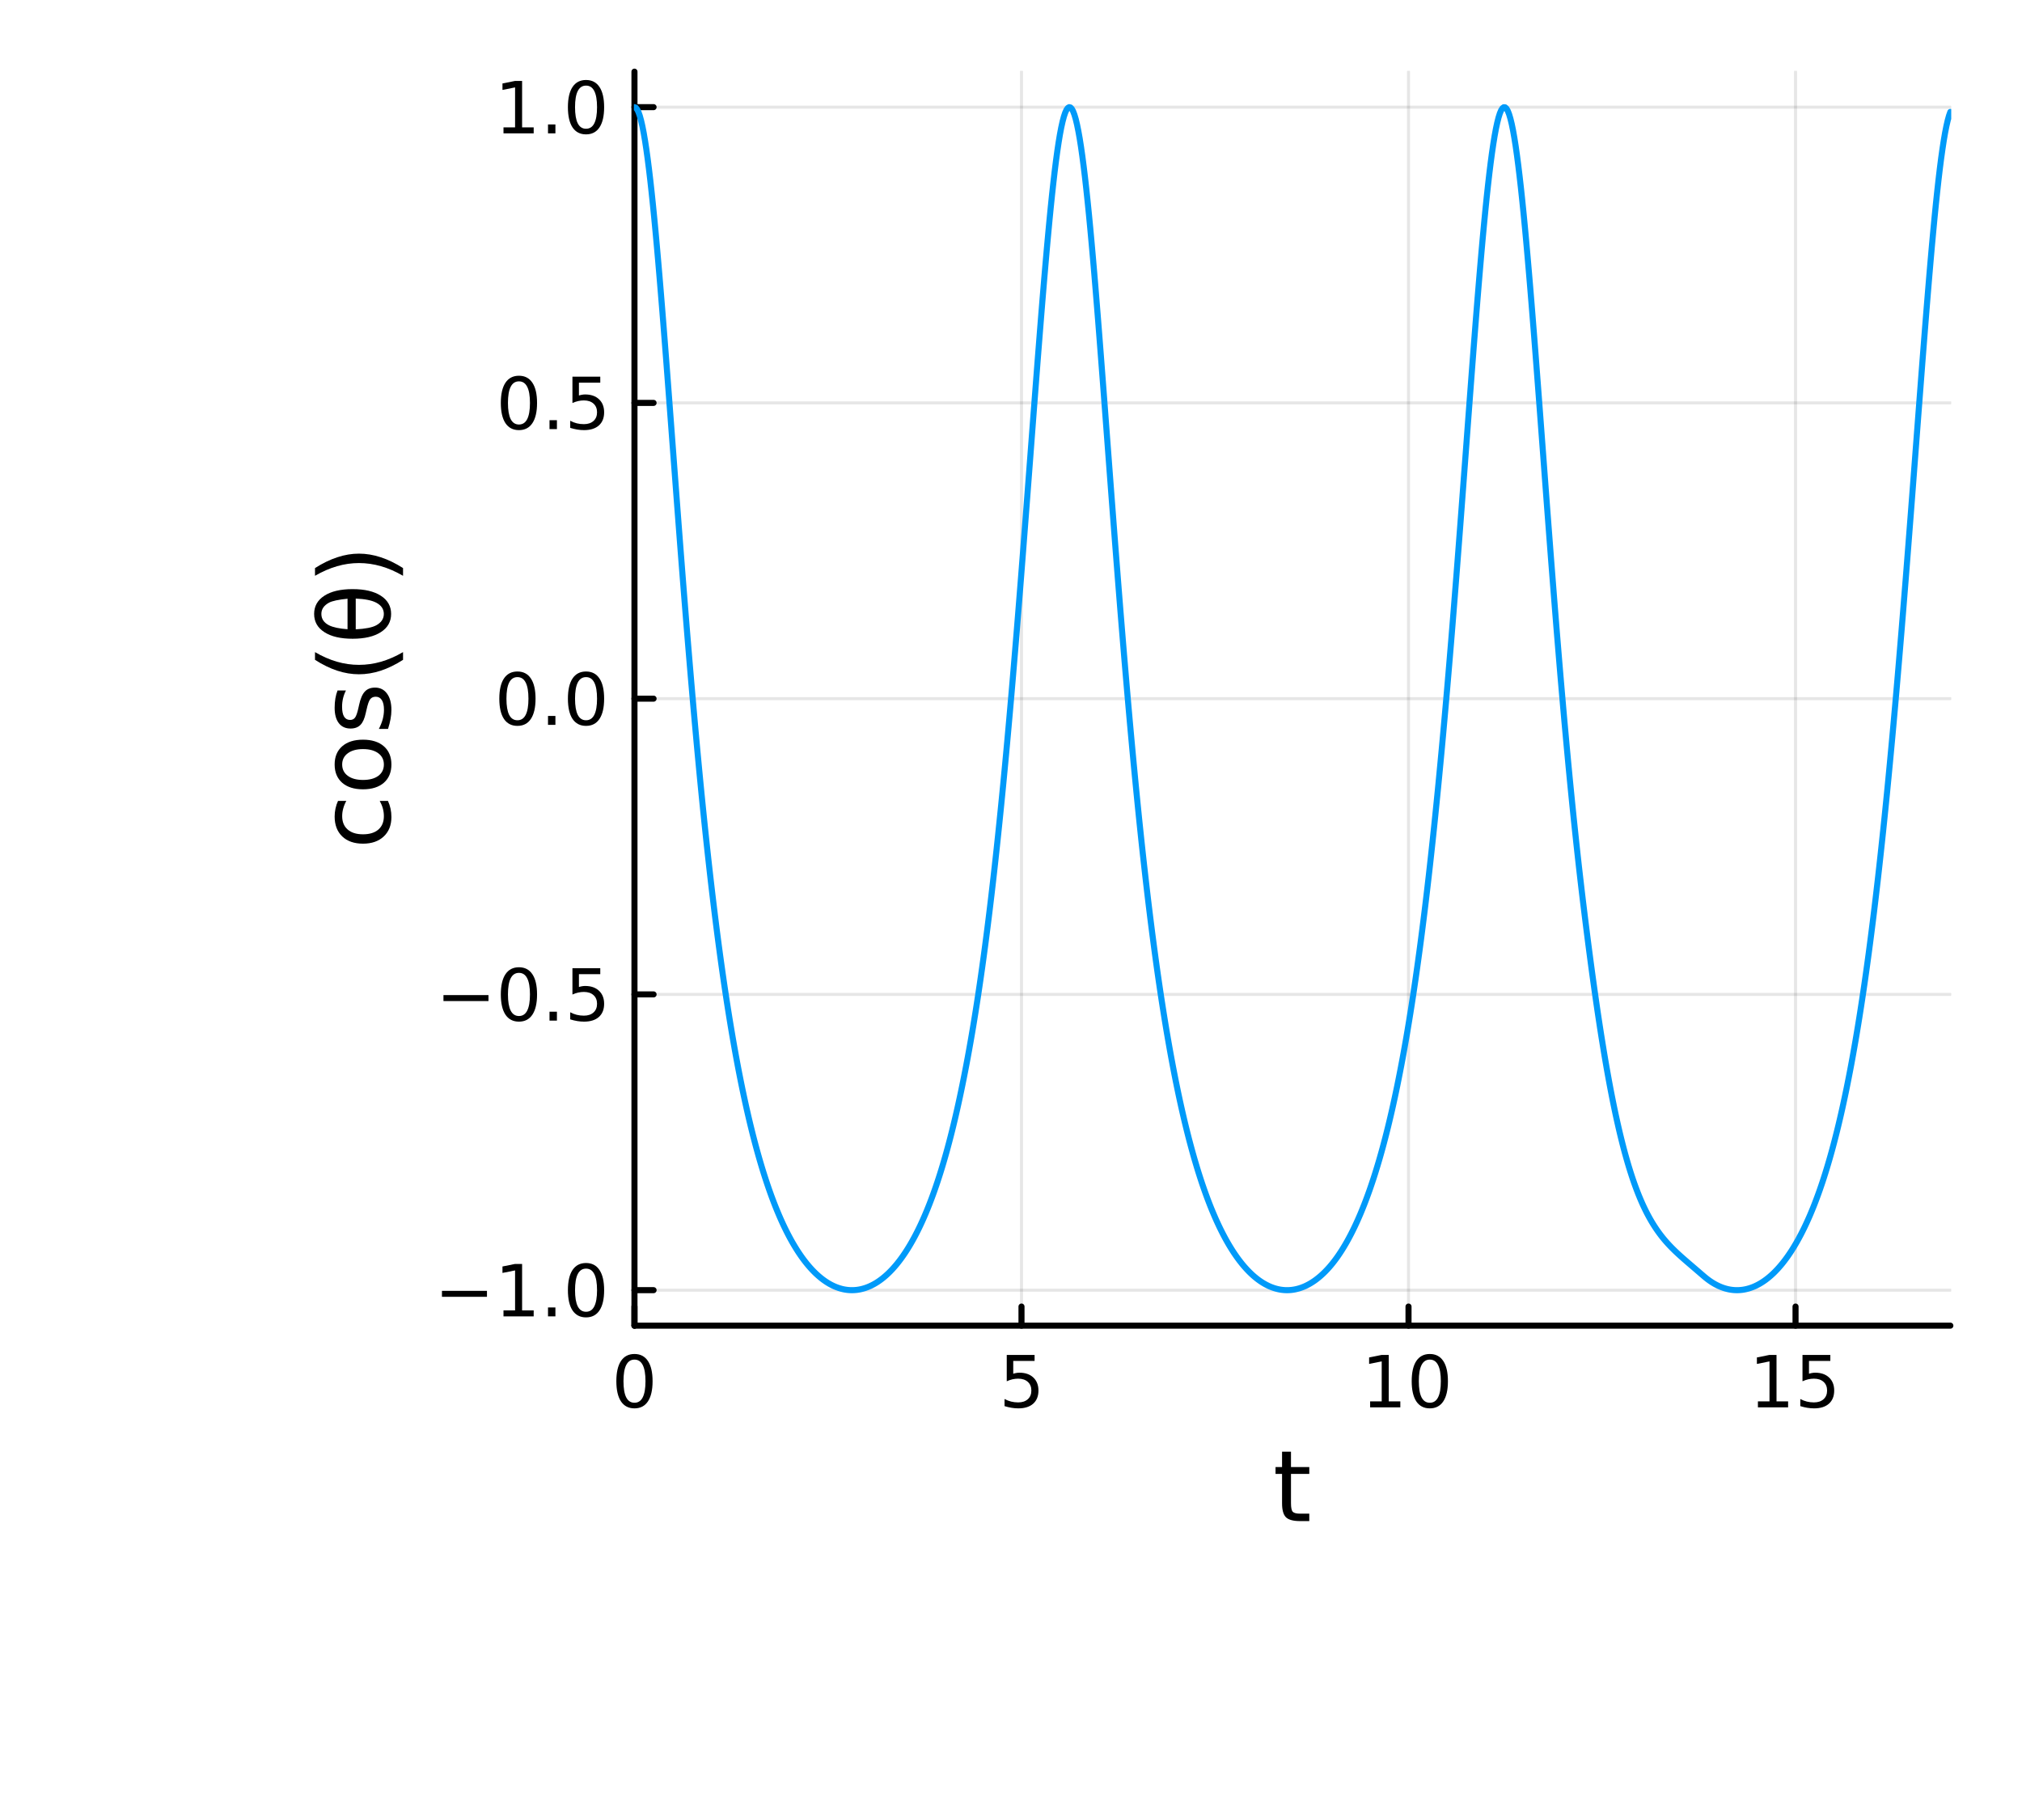 <?xml version="1.0" encoding="utf-8"?>
<svg xmlns="http://www.w3.org/2000/svg" xmlns:xlink="http://www.w3.org/1999/xlink" width="500" height="450" viewBox="0 0 2000 1800">
<rect x="0" y="0" width="2000" height="1800" fill="#333333" stroke="none"/>
<defs>
  <clipPath id="clip910">
    <rect x="0" y="0" width="2000" height="1800"/>
  </clipPath>
</defs>
<path clip-path="url(#clip910)" d="M0 1800 L2000 1800 L2000 0 L0 0  Z" fill="#ffffff" fill-rule="evenodd" fill-opacity="1"/>
<defs>
  <clipPath id="clip911">
    <rect x="400" y="0" width="1401" height="1401"/>
  </clipPath>
</defs>
<path clip-path="url(#clip910)" d="M627.564 1311.08 L1929.13 1311.08 L1929.13 70.866 L627.564 70.866  Z" fill="#ffffff" fill-rule="evenodd" fill-opacity="1"/>
<defs>
  <clipPath id="clip912">
    <rect x="627" y="70" width="1303" height="1241"/>
  </clipPath>
</defs>
<polyline clip-path="url(#clip912)" style="stroke:#000000; stroke-linecap:round; stroke-linejoin:round; stroke-width:3; stroke-opacity:0.1; fill:none" points="627.564,1311.08 627.564,70.866 "/>
<polyline clip-path="url(#clip912)" style="stroke:#000000; stroke-linecap:round; stroke-linejoin:round; stroke-width:3; stroke-opacity:0.1; fill:none" points="1010.38,1311.08 1010.38,70.866 "/>
<polyline clip-path="url(#clip912)" style="stroke:#000000; stroke-linecap:round; stroke-linejoin:round; stroke-width:3; stroke-opacity:0.1; fill:none" points="1393.19,1311.08 1393.19,70.866 "/>
<polyline clip-path="url(#clip912)" style="stroke:#000000; stroke-linecap:round; stroke-linejoin:round; stroke-width:3; stroke-opacity:0.1; fill:none" points="1776.01,1311.08 1776.01,70.866 "/>
<polyline clip-path="url(#clip912)" style="stroke:#000000; stroke-linecap:round; stroke-linejoin:round; stroke-width:3; stroke-opacity:0.1; fill:none" points="627.564,1275.98 1929.13,1275.98 "/>
<polyline clip-path="url(#clip912)" style="stroke:#000000; stroke-linecap:round; stroke-linejoin:round; stroke-width:3; stroke-opacity:0.1; fill:none" points="627.564,983.479 1929.13,983.479 "/>
<polyline clip-path="url(#clip912)" style="stroke:#000000; stroke-linecap:round; stroke-linejoin:round; stroke-width:3; stroke-opacity:0.1; fill:none" points="627.564,690.975 1929.13,690.975 "/>
<polyline clip-path="url(#clip912)" style="stroke:#000000; stroke-linecap:round; stroke-linejoin:round; stroke-width:3; stroke-opacity:0.1; fill:none" points="627.564,398.471 1929.13,398.471 "/>
<polyline clip-path="url(#clip912)" style="stroke:#000000; stroke-linecap:round; stroke-linejoin:round; stroke-width:3; stroke-opacity:0.1; fill:none" points="627.564,105.967 1929.13,105.967 "/>
<polyline clip-path="url(#clip910)" style="stroke:#000000; stroke-linecap:round; stroke-linejoin:round; stroke-width:6; stroke-opacity:1; fill:none" points="627.564,1311.08 1929.13,1311.08 "/>
<polyline clip-path="url(#clip910)" style="stroke:#000000; stroke-linecap:round; stroke-linejoin:round; stroke-width:6; stroke-opacity:1; fill:none" points="627.564,1311.08 627.564,1292.19 "/>
<polyline clip-path="url(#clip910)" style="stroke:#000000; stroke-linecap:round; stroke-linejoin:round; stroke-width:6; stroke-opacity:1; fill:none" points="1010.38,1311.08 1010.38,1292.19 "/>
<polyline clip-path="url(#clip910)" style="stroke:#000000; stroke-linecap:round; stroke-linejoin:round; stroke-width:6; stroke-opacity:1; fill:none" points="1393.19,1311.08 1393.19,1292.19 "/>
<polyline clip-path="url(#clip910)" style="stroke:#000000; stroke-linecap:round; stroke-linejoin:round; stroke-width:6; stroke-opacity:1; fill:none" points="1776.01,1311.08 1776.01,1292.19 "/>
<path clip-path="url(#clip910)" d="M627.564 1344.66 Q622.147 1344.66 619.404 1350.01 Q616.696 1355.32 616.696 1366.02 Q616.696 1376.68 619.404 1382.02 Q622.147 1387.33 627.564 1387.33 Q633.015 1387.33 635.724 1382.02 Q638.467 1376.68 638.467 1366.02 Q638.467 1355.32 635.724 1350.01 Q633.015 1344.66 627.564 1344.66 M627.564 1339.11 Q636.279 1339.11 640.863 1346.02 Q645.481 1352.89 645.481 1366.02 Q645.481 1379.11 640.863 1386.02 Q636.279 1392.89 627.564 1392.89 Q618.849 1392.89 614.231 1386.02 Q609.648 1379.11 609.648 1366.02 Q609.648 1352.89 614.231 1346.02 Q618.849 1339.11 627.564 1339.11 Z" fill="#000000" fill-rule="nonzero" fill-opacity="1" /><path clip-path="url(#clip910)" d="M995.796 1340.04 L1023.33 1340.04 L1023.33 1345.95 L1002.22 1345.95 L1002.22 1358.65 Q1003.75 1358.13 1005.27 1357.89 Q1006.8 1357.61 1008.33 1357.61 Q1017.01 1357.61 1022.08 1362.37 Q1027.15 1367.13 1027.15 1375.25 Q1027.15 1383.62 1021.94 1388.27 Q1016.73 1392.89 1007.25 1392.89 Q1003.99 1392.89 1000.59 1392.33 Q997.219 1391.78 993.608 1390.67 L993.608 1383.62 Q996.733 1385.32 1000.07 1386.15 Q1003.4 1386.99 1007.11 1386.99 Q1013.12 1386.99 1016.63 1383.83 Q1020.14 1380.67 1020.14 1375.25 Q1020.14 1369.84 1016.63 1366.68 Q1013.12 1363.52 1007.11 1363.52 Q1004.3 1363.52 1001.49 1364.14 Q998.712 1364.77 995.796 1366.09 L995.796 1340.04 Z" fill="#000000" fill-rule="nonzero" fill-opacity="1" /><path clip-path="url(#clip910)" d="M1355.22 1385.98 L1366.68 1385.98 L1366.68 1346.43 L1354.22 1348.93 L1354.22 1342.54 L1366.61 1340.04 L1373.63 1340.04 L1373.63 1385.98 L1385.09 1385.98 L1385.09 1391.88 L1355.22 1391.88 L1355.22 1385.98 Z" fill="#000000" fill-rule="nonzero" fill-opacity="1" /><path clip-path="url(#clip910)" d="M1414.25 1344.66 Q1408.84 1344.66 1406.09 1350.01 Q1403.38 1355.32 1403.38 1366.02 Q1403.38 1376.68 1406.09 1382.02 Q1408.84 1387.33 1414.25 1387.33 Q1419.7 1387.33 1422.41 1382.02 Q1425.16 1376.68 1425.16 1366.02 Q1425.16 1355.32 1422.41 1350.01 Q1419.7 1344.66 1414.25 1344.66 M1414.25 1339.11 Q1422.97 1339.11 1427.55 1346.02 Q1432.17 1352.89 1432.17 1366.02 Q1432.17 1379.11 1427.55 1386.02 Q1422.97 1392.89 1414.25 1392.89 Q1405.54 1392.89 1400.92 1386.02 Q1396.34 1379.11 1396.34 1366.02 Q1396.34 1352.89 1400.92 1346.02 Q1405.54 1339.11 1414.25 1339.11 Z" fill="#000000" fill-rule="nonzero" fill-opacity="1" /><path clip-path="url(#clip910)" d="M1738.79 1385.98 L1750.24 1385.98 L1750.24 1346.43 L1737.78 1348.93 L1737.78 1342.54 L1750.17 1340.04 L1757.19 1340.04 L1757.19 1385.98 L1768.65 1385.98 L1768.65 1391.88 L1738.79 1391.88 L1738.79 1385.98 Z" fill="#000000" fill-rule="nonzero" fill-opacity="1" /><path clip-path="url(#clip910)" d="M1782.88 1340.04 L1810.42 1340.04 L1810.42 1345.95 L1789.31 1345.95 L1789.31 1358.65 Q1790.83 1358.13 1792.36 1357.89 Q1793.89 1357.61 1795.42 1357.61 Q1804.1 1357.61 1809.17 1362.37 Q1814.24 1367.13 1814.24 1375.25 Q1814.24 1383.62 1809.03 1388.27 Q1803.82 1392.89 1794.34 1392.89 Q1791.08 1392.89 1787.67 1392.33 Q1784.31 1391.78 1780.7 1390.67 L1780.7 1383.62 Q1783.82 1385.32 1787.15 1386.15 Q1790.49 1386.99 1794.2 1386.99 Q1800.21 1386.99 1803.72 1383.83 Q1807.22 1380.67 1807.22 1375.25 Q1807.22 1369.84 1803.72 1366.68 Q1800.21 1363.52 1794.2 1363.52 Q1791.39 1363.52 1788.58 1364.14 Q1785.8 1364.77 1782.88 1366.09 L1782.88 1340.04 Z" fill="#000000" fill-rule="nonzero" fill-opacity="1" /><path clip-path="url(#clip910)" d="M1276.94 1435.73 L1276.94 1450.91 L1295.04 1450.91 L1295.04 1457.73 L1276.94 1457.73 L1276.94 1486.76 Q1276.94 1493.3 1278.71 1495.17 Q1280.52 1497.03 1286.01 1497.03 L1295.04 1497.03 L1295.04 1504.38 L1286.01 1504.38 Q1275.84 1504.38 1271.98 1500.61 Q1268.11 1496.79 1268.11 1486.76 L1268.11 1457.73 L1261.66 1457.73 L1261.66 1450.91 L1268.11 1450.91 L1268.11 1435.73 L1276.94 1435.73 Z" fill="#000000" fill-rule="nonzero" fill-opacity="1" /><polyline clip-path="url(#clip910)" style="stroke:#000000; stroke-linecap:round; stroke-linejoin:round; stroke-width:6; stroke-opacity:1; fill:none" points="627.564,1311.08 627.564,70.866 "/>
<polyline clip-path="url(#clip910)" style="stroke:#000000; stroke-linecap:round; stroke-linejoin:round; stroke-width:6; stroke-opacity:1; fill:none" points="627.564,1275.98 646.462,1275.98 "/>
<polyline clip-path="url(#clip910)" style="stroke:#000000; stroke-linecap:round; stroke-linejoin:round; stroke-width:6; stroke-opacity:1; fill:none" points="627.564,983.479 646.462,983.479 "/>
<polyline clip-path="url(#clip910)" style="stroke:#000000; stroke-linecap:round; stroke-linejoin:round; stroke-width:6; stroke-opacity:1; fill:none" points="627.564,690.975 646.462,690.975 "/>
<polyline clip-path="url(#clip910)" style="stroke:#000000; stroke-linecap:round; stroke-linejoin:round; stroke-width:6; stroke-opacity:1; fill:none" points="627.564,398.471 646.462,398.471 "/>
<polyline clip-path="url(#clip910)" style="stroke:#000000; stroke-linecap:round; stroke-linejoin:round; stroke-width:6; stroke-opacity:1; fill:none" points="627.564,105.967 646.462,105.967 "/>
<path clip-path="url(#clip910)" d="M437.148 1276.66 L481.662 1276.66 L481.662 1282.56 L437.148 1282.56 L437.148 1276.66 Z" fill="#000000" fill-rule="nonzero" fill-opacity="1" /><path clip-path="url(#clip910)" d="M498.016 1296 L509.474 1296 L509.474 1256.45 L497.009 1258.95 L497.009 1252.56 L509.405 1250.06 L516.419 1250.06 L516.419 1296 L527.877 1296 L527.877 1301.9 L498.016 1301.9 L498.016 1296 Z" fill="#000000" fill-rule="nonzero" fill-opacity="1" /><path clip-path="url(#clip910)" d="M542.044 1293.08 L549.37 1293.08 L549.37 1301.9 L542.044 1301.9 L542.044 1293.08 Z" fill="#000000" fill-rule="nonzero" fill-opacity="1" /><path clip-path="url(#clip910)" d="M579.648 1254.68 Q574.231 1254.68 571.488 1260.03 Q568.78 1265.34 568.78 1276.04 Q568.78 1286.69 571.488 1292.04 Q574.231 1297.35 579.648 1297.35 Q585.099 1297.35 587.807 1292.04 Q590.55 1286.69 590.55 1276.04 Q590.55 1265.34 587.807 1260.03 Q585.099 1254.68 579.648 1254.68 M579.648 1249.13 Q588.363 1249.13 592.946 1256.04 Q597.564 1262.91 597.564 1276.04 Q597.564 1289.13 592.946 1296.04 Q588.363 1302.91 579.648 1302.91 Q570.932 1302.91 566.314 1296.04 Q561.731 1289.13 561.731 1276.04 Q561.731 1262.91 566.314 1256.04 Q570.932 1249.13 579.648 1249.13 Z" fill="#000000" fill-rule="nonzero" fill-opacity="1" /><path clip-path="url(#clip910)" d="M438.641 984.156 L483.155 984.156 L483.155 990.059 L438.641 990.059 L438.641 984.156 Z" fill="#000000" fill-rule="nonzero" fill-opacity="1" /><path clip-path="url(#clip910)" d="M513.294 962.177 Q507.877 962.177 505.134 967.524 Q502.426 972.837 502.426 983.531 Q502.426 994.191 505.134 999.538 Q507.877 1004.85 513.294 1004.85 Q518.745 1004.85 521.453 999.538 Q524.196 994.191 524.196 983.531 Q524.196 972.837 521.453 967.524 Q518.745 962.177 513.294 962.177 M513.294 956.621 Q522.009 956.621 526.592 963.531 Q531.21 970.406 531.21 983.531 Q531.21 996.621 526.592 1003.53 Q522.009 1010.41 513.294 1010.41 Q504.579 1010.41 499.96 1003.53 Q495.377 996.621 495.377 983.531 Q495.377 970.406 499.96 963.531 Q504.579 956.621 513.294 956.621 Z" fill="#000000" fill-rule="nonzero" fill-opacity="1" /><path clip-path="url(#clip910)" d="M543.537 1000.58 L550.863 1000.58 L550.863 1009.4 L543.537 1009.4 L543.537 1000.58 Z" fill="#000000" fill-rule="nonzero" fill-opacity="1" /><path clip-path="url(#clip910)" d="M566.21 957.559 L593.745 957.559 L593.745 963.462 L572.634 963.462 L572.634 976.17 Q574.161 975.649 575.689 975.406 Q577.217 975.128 578.745 975.128 Q587.425 975.128 592.495 979.885 Q597.564 984.642 597.564 992.767 Q597.564 1001.14 592.356 1005.79 Q587.148 1010.41 577.668 1010.41 Q574.405 1010.41 571.002 1009.85 Q567.634 1009.29 564.023 1008.18 L564.023 1001.14 Q567.148 1002.84 570.481 1003.67 Q573.814 1004.5 577.53 1004.5 Q583.536 1004.5 587.043 1001.34 Q590.55 998.184 590.55 992.767 Q590.55 987.35 587.043 984.191 Q583.536 981.031 577.53 981.031 Q574.717 981.031 571.905 981.656 Q569.127 982.281 566.21 983.601 L566.21 957.559 Z" fill="#000000" fill-rule="nonzero" fill-opacity="1" /><path clip-path="url(#clip910)" d="M511.801 669.673 Q506.384 669.673 503.641 675.02 Q500.933 680.333 500.933 691.027 Q500.933 701.687 503.641 707.034 Q506.384 712.346 511.801 712.346 Q517.252 712.346 519.96 707.034 Q522.703 701.687 522.703 691.027 Q522.703 680.333 519.96 675.02 Q517.252 669.673 511.801 669.673 M511.801 664.117 Q520.516 664.117 525.099 671.027 Q529.717 677.902 529.717 691.027 Q529.717 704.117 525.099 711.027 Q520.516 717.902 511.801 717.902 Q503.085 717.902 498.467 711.027 Q493.884 704.117 493.884 691.027 Q493.884 677.902 498.467 671.027 Q503.085 664.117 511.801 664.117 Z" fill="#000000" fill-rule="nonzero" fill-opacity="1" /><path clip-path="url(#clip910)" d="M542.044 708.075 L549.37 708.075 L549.37 716.895 L542.044 716.895 L542.044 708.075 Z" fill="#000000" fill-rule="nonzero" fill-opacity="1" /><path clip-path="url(#clip910)" d="M579.648 669.673 Q574.231 669.673 571.488 675.02 Q568.78 680.333 568.78 691.027 Q568.78 701.687 571.488 707.034 Q574.231 712.346 579.648 712.346 Q585.099 712.346 587.807 707.034 Q590.55 701.687 590.55 691.027 Q590.55 680.333 587.807 675.02 Q585.099 669.673 579.648 669.673 M579.648 664.117 Q588.363 664.117 592.946 671.027 Q597.564 677.902 597.564 691.027 Q597.564 704.117 592.946 711.027 Q588.363 717.902 579.648 717.902 Q570.932 717.902 566.314 711.027 Q561.731 704.117 561.731 691.027 Q561.731 677.902 566.314 671.027 Q570.932 664.117 579.648 664.117 Z" fill="#000000" fill-rule="nonzero" fill-opacity="1" /><path clip-path="url(#clip910)" d="M513.294 377.169 Q507.877 377.169 505.134 382.516 Q502.426 387.828 502.426 398.523 Q502.426 409.182 505.134 414.53 Q507.877 419.842 513.294 419.842 Q518.745 419.842 521.453 414.53 Q524.196 409.182 524.196 398.523 Q524.196 387.828 521.453 382.516 Q518.745 377.169 513.294 377.169 M513.294 371.613 Q522.009 371.613 526.592 378.523 Q531.21 385.398 531.21 398.523 Q531.21 411.613 526.592 418.523 Q522.009 425.398 513.294 425.398 Q504.579 425.398 499.96 418.523 Q495.377 411.613 495.377 398.523 Q495.377 385.398 499.96 378.523 Q504.579 371.613 513.294 371.613 Z" fill="#000000" fill-rule="nonzero" fill-opacity="1" /><path clip-path="url(#clip910)" d="M543.537 415.571 L550.863 415.571 L550.863 424.391 L543.537 424.391 L543.537 415.571 Z" fill="#000000" fill-rule="nonzero" fill-opacity="1" /><path clip-path="url(#clip910)" d="M566.21 372.551 L593.745 372.551 L593.745 378.453 L572.634 378.453 L572.634 391.162 Q574.161 390.641 575.689 390.398 Q577.217 390.12 578.745 390.12 Q587.425 390.12 592.495 394.877 Q597.564 399.634 597.564 407.759 Q597.564 416.127 592.356 420.78 Q587.148 425.398 577.668 425.398 Q574.405 425.398 571.002 424.842 Q567.634 424.287 564.023 423.175 L564.023 416.127 Q567.148 417.828 570.481 418.662 Q573.814 419.495 577.53 419.495 Q583.536 419.495 587.043 416.335 Q590.55 413.176 590.55 407.759 Q590.55 402.342 587.043 399.183 Q583.536 396.023 577.53 396.023 Q574.717 396.023 571.905 396.648 Q569.127 397.273 566.21 398.592 L566.21 372.551 Z" fill="#000000" fill-rule="nonzero" fill-opacity="1" /><path clip-path="url(#clip910)" d="M498.016 125.984 L509.474 125.984 L509.474 86.436 L497.009 88.936 L497.009 82.547 L509.405 80.047 L516.419 80.047 L516.419 125.984 L527.877 125.984 L527.877 131.887 L498.016 131.887 L498.016 125.984 Z" fill="#000000" fill-rule="nonzero" fill-opacity="1" /><path clip-path="url(#clip910)" d="M542.044 123.067 L549.37 123.067 L549.37 131.887 L542.044 131.887 L542.044 123.067 Z" fill="#000000" fill-rule="nonzero" fill-opacity="1" /><path clip-path="url(#clip910)" d="M579.648 84.665 Q574.231 84.665 571.488 90.012 Q568.78 95.324 568.78 106.019 Q568.78 116.678 571.488 122.026 Q574.231 127.338 579.648 127.338 Q585.099 127.338 587.807 122.026 Q590.55 116.678 590.55 106.019 Q590.55 95.324 587.807 90.012 Q585.099 84.665 579.648 84.665 M579.648 79.109 Q588.363 79.109 592.946 86.019 Q597.564 92.894 597.564 106.019 Q597.564 119.109 592.946 126.019 Q588.363 132.894 579.648 132.894 Q570.932 132.894 566.314 126.019 Q561.731 119.109 561.731 106.019 Q561.731 92.894 566.314 86.019 Q570.932 79.109 579.648 79.109 Z" fill="#000000" fill-rule="nonzero" fill-opacity="1" /><path clip-path="url(#clip910)" d="M334.345 792.094 L342.557 792.094 Q340.504 795.818 339.502 799.59 Q338.451 803.314 338.451 807.133 Q338.451 815.679 343.894 820.406 Q349.289 825.132 359.076 825.132 Q368.863 825.132 374.306 820.406 Q379.701 815.679 379.701 807.133 Q379.701 803.314 378.698 799.59 Q377.648 795.818 375.595 792.094 L383.711 792.094 Q385.43 795.77 386.289 799.733 Q387.149 803.648 387.149 808.088 Q387.149 820.167 379.558 827.281 Q371.967 834.394 359.076 834.394 Q345.995 834.394 338.499 827.233 Q331.003 820.024 331.003 807.515 Q331.003 803.457 331.863 799.59 Q332.674 795.723 334.345 792.094 Z" fill="#000000" fill-rule="nonzero" fill-opacity="1" /><path clip-path="url(#clip910)" d="M338.451 756.096 Q338.451 763.162 343.989 767.268 Q349.48 771.374 359.076 771.374 Q368.672 771.374 374.211 767.316 Q379.701 763.21 379.701 756.096 Q379.701 749.078 374.163 744.972 Q368.625 740.866 359.076 740.866 Q349.575 740.866 344.037 744.972 Q338.451 749.078 338.451 756.096 M331.003 756.096 Q331.003 744.638 338.451 738.097 Q345.899 731.556 359.076 731.556 Q372.205 731.556 379.701 738.097 Q387.149 744.638 387.149 756.096 Q387.149 767.602 379.701 774.143 Q372.205 780.636 359.076 780.636 Q345.899 780.636 338.451 774.143 Q331.003 767.602 331.003 756.096 Z" fill="#000000" fill-rule="nonzero" fill-opacity="1" /><path clip-path="url(#clip910)" d="M333.868 682.906 L342.175 682.906 Q340.265 686.63 339.311 690.641 Q338.356 694.651 338.356 698.948 Q338.356 705.489 340.361 708.783 Q342.366 712.029 346.377 712.029 Q349.432 712.029 351.199 709.69 Q352.917 707.351 354.493 700.285 L355.161 697.277 Q357.166 687.919 360.843 684.004 Q364.471 680.042 371.012 680.042 Q378.46 680.042 382.804 685.962 Q387.149 691.834 387.149 702.147 Q387.149 706.444 386.289 711.122 Q385.478 715.753 383.807 720.91 L374.736 720.91 Q377.266 716.04 378.555 711.313 Q379.796 706.587 379.796 701.956 Q379.796 695.749 377.696 692.407 Q375.547 689.065 371.68 689.065 Q368.099 689.065 366.19 691.5 Q364.28 693.887 362.514 702.051 L361.797 705.107 Q360.079 713.271 356.546 716.899 Q352.965 720.528 346.758 720.528 Q339.215 720.528 335.109 715.18 Q331.003 709.833 331.003 699.998 Q331.003 695.128 331.719 690.832 Q332.436 686.535 333.868 682.906 Z" fill="#000000" fill-rule="nonzero" fill-opacity="1" /><path clip-path="url(#clip910)" d="M311.572 644.951 Q322.553 651.348 333.295 654.452 Q344.037 657.555 355.066 657.555 Q366.094 657.555 376.932 654.452 Q387.722 651.301 398.655 644.951 L398.655 652.59 Q387.435 659.751 376.598 663.332 Q365.76 666.865 355.066 666.865 Q344.419 666.865 333.629 663.332 Q322.839 659.799 311.572 652.59 L311.572 644.951 Z" fill="#000000" fill-rule="nonzero" fill-opacity="1" /><path clip-path="url(#clip910)" d="M351.867 592.004 L351.867 622.416 Q366.142 621.7 372.205 618.406 Q379.653 614.3 379.653 607.186 Q379.653 600.025 372.158 596.062 Q365.569 592.577 351.867 592.004 M343.751 592.147 Q330.192 593.484 325.417 596.062 Q317.874 600.168 317.874 607.186 Q317.874 614.491 325.322 618.358 Q331.338 621.414 343.751 622.321 L343.751 592.147 M310.713 607.186 Q310.713 595.728 320.834 589.187 Q330.908 582.646 348.764 582.646 Q366.572 582.646 376.693 589.187 Q386.862 595.728 386.862 607.186 Q386.862 618.692 376.693 625.185 Q366.572 631.726 348.764 631.726 Q330.908 631.726 320.834 625.185 Q310.713 618.692 310.713 607.186 Z" fill="#000000" fill-rule="nonzero" fill-opacity="1" /><path clip-path="url(#clip910)" d="M311.572 569.469 L311.572 561.831 Q322.839 554.669 333.629 551.136 Q344.419 547.555 355.066 547.555 Q365.76 547.555 376.598 551.136 Q387.435 554.669 398.655 561.831 L398.655 569.469 Q387.722 563.12 376.932 560.016 Q366.094 556.865 355.066 556.865 Q344.037 556.865 333.295 560.016 Q322.553 563.12 311.572 569.469 Z" fill="#000000" fill-rule="nonzero" fill-opacity="1" /><polyline clip-path="url(#clip912)" style="stroke:#009af9; stroke-linecap:round; stroke-linejoin:round; stroke-width:6; stroke-opacity:1; fill:none" points="627.564,105.967 628.867,106.496 630.17,108.081 631.473,110.714 632.776,114.384 634.078,119.073 635.381,124.76 636.684,131.418 637.987,139.018 639.29,147.527 640.593,156.908 641.896,167.121 643.199,178.124 644.501,189.872 645.804,202.32 647.107,215.42 648.41,229.124 649.713,243.382 651.016,258.147 652.319,273.368 653.622,288.998 654.924,304.99 656.227,321.296 657.53,337.873 658.833,354.675 660.136,371.662 661.439,388.793 662.742,406.029 664.045,423.334 665.347,440.674 666.65,458.017 667.953,475.332 669.256,492.592 670.559,509.77 671.862,526.841 673.165,543.786 674.468,560.583 675.77,577.216 677.073,593.669 678.376,609.926 679.679,625.975 680.982,641.804 682.285,657.402 683.588,672.762 684.891,687.875 686.193,702.735 687.496,717.337 688.799,731.675 690.102,745.748 691.405,759.553 692.708,773.088 694.011,786.354 695.314,799.349 696.616,812.075 697.919,824.534 699.222,836.726 700.525,848.654 701.828,860.318 703.131,871.723 704.434,882.872 705.736,893.766 707.039,904.411 708.342,914.81 709.645,924.967 710.948,934.885 712.251,944.568 713.554,954.022 714.857,963.249 716.159,972.255 717.462,981.044 718.765,989.619 720.068,997.986 721.371,1006.15 722.674,1014.11 723.977,1021.88 725.28,1029.45 726.582,1036.84 727.885,1044.05 729.188,1051.08 730.491,1057.93 731.794,1064.61 733.097,1071.13 734.4,1077.48 735.703,1083.67 737.005,1089.71 738.308,1095.6 739.611,1101.33 740.914,1106.93 742.217,1112.38 743.52,1117.69 744.823,1122.88 746.126,1127.92 747.428,1132.84 748.731,1137.64 750.034,1142.31 751.337,1146.87 752.64,1151.31 753.943,1155.63 755.246,1159.84 756.549,1163.95 757.851,1167.95 759.154,1171.84 760.457,1175.64 761.76,1179.33 763.063,1182.93 764.366,1186.43 765.669,1189.84 766.972,1193.17 768.274,1196.4 769.577,1199.54 770.88,1202.6 772.183,1205.58 773.486,1208.48 774.789,1211.3 776.092,1214.04 777.394,1216.7 778.697,1219.29 780,1221.8 781.303,1224.25 782.606,1226.62 783.909,1228.93 785.212,1231.16 786.515,1233.33 787.817,1235.44 789.12,1237.48 790.423,1239.46 791.726,1241.37 793.029,1243.23 794.332,1245.03 795.635,1246.76 796.938,1248.44 798.24,1250.07 799.543,1251.63 800.846,1253.15 802.149,1254.6 803.452,1256.01 804.755,1257.36 806.058,1258.66 807.361,1259.91 808.663,1261.1 809.966,1262.25 811.269,1263.35 812.572,1264.4 813.875,1265.4 815.178,1266.35 816.481,1267.26 817.784,1268.12 819.086,1268.93 820.389,1269.7 821.692,1270.42 822.995,1271.09 824.298,1271.72 825.601,1272.31 826.904,1272.85 828.207,1273.35 829.509,1273.8 830.812,1274.21 832.115,1274.58 833.418,1274.91 834.721,1275.19 836.024,1275.43 837.327,1275.62 838.629,1275.78 839.932,1275.89 841.235,1275.96 842.538,1275.98 843.841,1275.97 845.144,1275.91 846.447,1275.81 847.75,1275.67 849.052,1275.48 850.355,1275.25 851.658,1274.98 852.961,1274.67 854.264,1274.31 855.567,1273.91 856.87,1273.47 858.173,1272.98 859.475,1272.45 860.778,1271.87 862.081,1271.25 863.384,1270.59 864.687,1269.88 865.99,1269.13 867.293,1268.33 868.596,1267.48 869.898,1266.58 871.201,1265.64 872.504,1264.66 873.807,1263.62 875.11,1262.53 876.413,1261.4 877.716,1260.21 879.019,1258.98 880.321,1257.69 881.624,1256.35 882.927,1254.96 884.23,1253.51 885.533,1252.01 886.836,1250.46 888.139,1248.84 889.442,1247.18 890.744,1245.45 892.047,1243.67 893.35,1241.83 894.653,1239.92 895.956,1237.96 897.259,1235.93 898.562,1233.84 899.865,1231.69 901.167,1229.47 902.47,1227.18 903.773,1224.82 905.076,1222.4 906.379,1219.9 907.682,1217.33 908.985,1214.69 910.287,1211.97 911.59,1209.17 912.893,1206.3 914.196,1203.34 915.499,1200.3 916.802,1197.18 918.105,1193.97 919.408,1190.68 920.71,1187.29 922.013,1183.82 923.316,1180.25 924.619,1176.58 925.922,1172.81 927.225,1168.94 928.528,1164.97 929.831,1160.9 931.133,1156.71 932.436,1152.42 933.739,1148.01 935.042,1143.48 936.345,1138.84 937.648,1134.07 938.951,1129.18 940.254,1124.16 941.556,1119.02 942.859,1113.73 944.162,1108.31 945.465,1102.75 946.768,1097.05 948.071,1091.2 949.374,1085.2 950.677,1079.04 951.979,1072.74 953.282,1066.28 954.585,1059.66 955.888,1052.87 957.191,1045.91 958.494,1038.78 959.797,1031.46 961.1,1023.96 962.402,1016.26 963.705,1008.37 965.008,1000.27 966.311,991.967 967.614,983.446 968.917,974.706 970.22,965.742 971.523,956.548 972.825,947.12 974.128,937.454 975.431,927.544 976.734,917.386 978.037,906.977 979.34,896.313 980.643,885.39 981.945,874.205 983.248,862.756 984.551,851.04 985.854,839.055 987.157,826.8 988.46,814.274 989.763,801.477 991.066,788.408 992.368,775.069 993.671,761.461 994.974,747.587 996.277,733.449 997.58,719.052 998.883,704.399 1000.19,689.498 1001.49,674.354 1002.79,658.975 1004.09,643.369 1005.4,627.548 1006.7,611.521 1008,595.301 1009.31,578.901 1010.61,562.337 1011.91,545.624 1013.21,528.781 1014.52,511.825 1015.82,494.779 1017.12,477.664 1018.43,460.503 1019.73,443.322 1021.03,426.149 1022.33,409.011 1023.64,391.939 1024.94,374.964 1026.24,358.122 1027.55,341.446 1028.85,324.974 1030.15,308.744 1031.45,292.797 1032.76,277.174 1034.06,261.919 1035.36,247.077 1036.67,232.694 1037.97,218.826 1039.27,205.535 1040.57,192.878 1041.88,180.907 1043.18,169.675 1044.48,159.23 1045.79,149.617 1047.09,140.877 1048.39,133.048 1049.69,126.162 1051,120.25 1052.3,115.336 1053.6,111.44 1054.91,108.578 1056.21,106.76 1057.51,105.994 1058.81,106.28 1060.12,107.617 1061.42,109.996 1062.72,113.407 1064.03,117.832 1065.33,123.253 1066.63,129.646 1067.94,136.982 1069.24,145.232 1070.54,154.36 1071.84,164.331 1073.15,175.105 1074.45,186.64 1075.75,198.892 1077.06,211.816 1078.36,225.365 1079.66,239.491 1080.96,254.145 1082.27,269.277 1083.57,284.838 1084.87,300.778 1086.18,317.047 1087.48,333.598 1088.78,350.381 1090.08,367.349 1091.39,384.456 1092.69,401.658 1093.99,418.918 1095.3,436.206 1096.6,453.493 1097.9,470.751 1099.2,487.954 1100.51,505.08 1101.81,522.105 1103.11,539.01 1104.42,555.777 1105.72,572.388 1107.02,588.828 1108.32,605.083 1109.63,621.14 1110.93,636.988 1112.23,652.616 1113.54,668.016 1114.84,683.18 1116.14,698.1 1117.44,712.772 1118.75,727.19 1120.05,741.35 1121.35,755.249 1122.66,768.885 1123.96,782.255 1125.26,795.36 1126.56,808.197 1127.87,820.768 1129.17,833.073 1130.47,845.114 1131.78,856.891 1133.08,868.407 1134.38,879.664 1135.68,890.664 1136.99,901.412 1138.29,911.91 1139.59,922.161 1140.9,932.17 1142.2,941.939 1143.5,951.475 1144.8,960.78 1146.11,969.858 1147.41,978.716 1148.71,987.356 1150.02,995.784 1151.32,1004 1152.62,1012.02 1153.92,1019.84 1155.23,1027.47 1156.53,1034.9 1157.83,1042.16 1159.14,1049.23 1160.44,1056.13 1161.74,1062.85 1163.04,1069.41 1164.35,1075.81 1165.65,1082.05 1166.95,1088.12 1168.26,1094.05 1169.56,1099.83 1170.86,1105.46 1172.16,1110.94 1173.47,1116.29 1174.77,1121.51 1176.07,1126.59 1177.38,1131.54 1178.68,1136.36 1179.98,1141.06 1181.28,1145.64 1182.59,1150.1 1183.89,1154.45 1185.19,1158.69 1186.5,1162.82 1187.8,1166.84 1189.1,1170.75 1190.41,1174.56 1191.71,1178.28 1193.01,1181.9 1194.31,1185.42 1195.62,1188.85 1196.92,1192.19 1198.22,1195.44 1199.53,1198.6 1200.83,1201.68 1202.13,1204.68 1203.43,1207.59 1204.74,1210.43 1206.04,1213.19 1207.34,1215.87 1208.65,1218.48 1209.95,1221.01 1211.25,1223.48 1212.55,1225.87 1213.86,1228.2 1215.16,1230.45 1216.46,1232.64 1217.77,1234.77 1219.07,1236.83 1220.37,1238.83 1221.67,1240.76 1222.98,1242.64 1224.28,1244.46 1225.58,1246.21 1226.89,1247.91 1228.19,1249.55 1229.49,1251.14 1230.79,1252.67 1232.1,1254.14 1233.4,1255.56 1234.7,1256.93 1236.01,1258.25 1237.31,1259.51 1238.61,1260.73 1239.91,1261.89 1241.22,1263.01 1242.52,1264.07 1243.82,1265.09 1245.13,1266.06 1246.43,1266.98 1247.73,1267.85 1249.03,1268.68 1250.34,1269.46 1251.64,1270.19 1252.94,1270.88 1254.25,1271.53 1255.55,1272.13 1256.85,1272.69 1258.15,1273.2 1259.46,1273.66 1260.76,1274.09 1262.06,1274.47 1263.37,1274.81 1264.67,1275.1 1265.97,1275.36 1267.27,1275.57 1268.58,1275.73 1269.88,1275.86 1271.18,1275.94 1272.49,1275.98 1273.79,1275.98 1275.09,1275.93 1276.39,1275.84 1277.7,1275.72 1279,1275.54 1280.3,1275.33 1281.61,1275.07 1282.91,1274.77 1284.21,1274.43 1285.51,1274.05 1286.82,1273.62 1288.12,1273.14 1289.42,1272.63 1290.73,1272.07 1292.03,1271.46 1293.33,1270.81 1294.63,1270.12 1295.94,1269.38 1297.24,1268.59 1298.54,1267.76 1299.85,1266.88 1301.15,1265.96 1302.45,1264.98 1303.76,1263.96 1305.06,1262.89 1306.36,1261.78 1307.66,1260.61 1308.97,1259.39 1310.27,1258.12 1311.57,1256.8 1312.88,1255.42 1314.18,1254 1315.48,1252.51 1316.78,1250.97 1318.09,1249.37 1319.39,1247.72 1320.69,1246 1322,1244.23 1323.3,1242.4 1324.6,1240.5 1325.9,1238.54 1327.21,1236.52 1328.51,1234.43 1329.81,1232.28 1331.12,1230.06 1332.42,1227.78 1333.72,1225.42 1335.02,1223 1336.33,1220.5 1337.63,1217.93 1338.93,1215.29 1340.24,1212.58 1341.54,1209.79 1342.84,1206.92 1344.14,1203.97 1345.45,1200.94 1346.75,1197.82 1348.05,1194.63 1349.36,1191.34 1350.66,1187.97 1351.96,1184.51 1353.26,1180.96 1354.57,1177.31 1355.87,1173.57 1357.17,1169.72 1358.48,1165.78 1359.78,1161.74 1361.08,1157.58 1362.38,1153.32 1363.69,1148.95 1364.99,1144.47 1366.29,1139.87 1367.6,1135.15 1368.9,1130.3 1370.2,1125.34 1371.5,1120.24 1372.81,1115.01 1374.11,1109.65 1375.41,1104.14 1376.72,1098.5 1378.02,1092.71 1379.32,1086.77 1380.62,1080.67 1381.93,1074.42 1383.23,1068.01 1384.53,1061.44 1385.84,1054.69 1387.14,1047.77 1388.44,1040.68 1389.74,1033.4 1391.05,1025.94 1392.35,1018.28 1393.65,1010.44 1394.96,1002.39 1396.26,994.138 1397.56,985.68 1398.86,977.01 1400.17,968.124 1401.47,959.017 1402.77,949.685 1404.08,940.123 1405.38,930.328 1406.68,920.296 1407.98,910.022 1409.29,899.503 1410.59,888.735 1411.89,877.715 1413.2,866.44 1414.5,854.906 1415.8,843.111 1417.1,831.054 1418.41,818.73 1419.71,806.14 1421.01,793.282 1422.32,780.155 1423.62,766.759 1424.92,753.095 1426.23,739.163 1427.53,724.965 1428.83,710.509 1430.13,695.799 1431.44,680.835 1432.74,665.619 1434.04,650.157 1435.35,634.453 1436.65,618.515 1437.95,602.352 1439.25,585.976 1440.56,569.401 1441.86,552.64 1443.16,535.713 1444.47,518.638 1445.77,501.438 1447.07,484.137 1448.37,466.76 1449.68,449.338 1450.98,431.9 1452.28,414.479 1453.59,397.111 1454.89,379.833 1456.19,362.683 1457.49,345.702 1458.8,328.933 1460.1,312.42 1461.4,296.209 1462.71,280.345 1464.01,264.876 1465.31,249.851 1466.61,235.318 1467.92,221.325 1469.22,207.921 1470.52,195.155 1471.83,183.073 1473.13,171.721 1474.43,161.145 1475.73,151.386 1477.04,142.486 1478.34,134.482 1479.64,127.409 1480.95,121.299 1482.25,116.182 1483.55,112.079 1484.85,109.014 1486.16,106.999 1487.46,106.048 1488.76,106.166 1490.07,107.354 1491.37,109.608 1492.67,112.918 1493.97,117.271 1495.28,122.645 1496.58,129.016 1497.88,136.352 1499.19,144.618 1500.49,153.773 1501.79,163.772 1503.09,174.563 1504.4,186.093 1505.7,198.318 1507,211.198 1508.31,224.687 1509.61,238.738 1510.91,253.303 1512.21,268.338 1513.52,283.795 1514.82,299.629 1516.12,315.796 1517.43,332.252 1518.73,348.955 1520.03,365.864 1521.33,382.939 1522.64,400.142 1523.94,417.437 1525.24,434.789 1526.55,452.164 1527.85,469.532 1529.15,486.862 1530.45,504.126 1531.76,521.3 1533.06,538.358 1534.36,555.279 1535.67,572.042 1536.97,588.629 1538.27,605.021 1539.57,621.205 1540.88,637.167 1542.18,652.894 1543.48,668.376 1544.79,683.605 1546.09,698.573 1547.39,713.274 1548.7,727.703 1550,741.857 1551.3,755.733 1552.6,769.331 1553.91,782.65 1555.21,795.69 1556.51,808.455 1557.82,820.946 1559.12,833.167 1560.42,845.122 1561.72,856.817 1563.03,868.256 1564.33,879.445 1565.63,890.392 1566.94,901.103 1568.24,911.613 1569.54,921.971 1570.84,932.171 1572.15,942.205 1573.45,952.07 1574.75,961.758 1576.06,971.266 1577.36,980.589 1578.66,989.724 1579.96,998.666 1581.27,1007.41 1582.57,1015.96 1583.87,1024.31 1585.18,1032.46 1586.48,1040.41 1587.78,1048.16 1589.08,1055.7 1590.39,1063.04 1591.69,1070.18 1592.99,1077.11 1594.3,1083.85 1595.6,1090.39 1596.9,1096.73 1598.2,1102.87 1599.51,1108.83 1600.81,1114.59 1602.11,1120.17 1603.42,1125.56 1604.72,1130.77 1606.02,1135.81 1607.32,1140.67 1608.63,1145.36 1609.93,1149.89 1611.23,1154.25 1612.54,1158.46 1613.84,1162.51 1615.14,1166.41 1616.44,1170.17 1617.75,1173.79 1619.05,1177.27 1620.35,1180.61 1621.66,1183.83 1622.96,1186.92 1624.26,1189.9 1625.56,1192.76 1626.87,1195.51 1628.17,1198.15 1629.47,1200.69 1630.78,1203.13 1632.08,1205.47 1633.38,1207.73 1634.68,1209.9 1635.99,1211.99 1637.29,1214 1638.59,1215.94 1639.9,1217.8 1641.2,1219.6 1642.5,1221.34 1643.8,1223.02 1645.11,1224.64 1646.41,1226.21 1647.71,1227.73 1649.02,1229.2 1650.32,1230.63 1651.62,1232.02 1652.92,1233.38 1654.23,1234.7 1655.53,1235.99 1656.83,1237.26 1658.14,1238.5 1659.44,1239.71 1660.74,1240.91 1662.04,1242.09 1663.35,1243.26 1664.65,1244.41 1665.95,1245.55 1667.26,1246.69 1668.56,1247.82 1669.86,1248.94 1671.17,1250.06 1672.47,1251.18 1673.77,1252.3 1675.07,1253.41 1676.38,1254.53 1677.68,1255.65 1678.98,1256.77 1680.29,1257.89 1681.59,1259.01 1682.89,1260.14 1684.19,1261.25 1685.5,1262.37 1686.8,1263.46 1688.1,1264.51 1689.41,1265.5 1690.71,1266.45 1692.01,1267.35 1693.31,1268.21 1694.62,1269.01 1695.92,1269.78 1697.22,1270.49 1698.53,1271.16 1699.83,1271.79 1701.13,1272.37 1702.43,1272.91 1703.74,1273.4 1705.04,1273.85 1706.34,1274.26 1707.65,1274.62 1708.95,1274.94 1710.25,1275.22 1711.55,1275.45 1712.86,1275.64 1714.16,1275.79 1715.46,1275.9 1716.77,1275.96 1718.07,1275.98 1719.37,1275.96 1720.67,1275.9 1721.98,1275.79 1723.28,1275.65 1724.58,1275.46 1725.89,1275.22 1727.19,1274.95 1728.49,1274.63 1729.79,1274.27 1731.1,1273.87 1732.4,1273.42 1733.7,1272.93 1735.01,1272.39 1736.31,1271.81 1737.61,1271.19 1738.91,1270.52 1740.22,1269.81 1741.52,1269.05 1742.82,1268.24 1744.13,1267.39 1745.43,1266.49 1746.73,1265.55 1748.03,1264.55 1749.34,1263.51 1750.64,1262.42 1751.94,1261.28 1753.25,1260.09 1754.55,1258.85 1755.85,1257.56 1757.15,1256.21 1758.46,1254.82 1759.76,1253.37 1761.06,1251.86 1762.37,1250.3 1763.67,1248.69 1764.97,1247.02 1766.27,1245.29 1767.58,1243.5 1768.88,1241.66 1770.18,1239.75 1771.49,1237.79 1772.79,1235.76 1774.09,1233.67 1775.39,1231.51 1776.7,1229.29 1778,1227 1779.3,1224.64 1780.61,1222.22 1781.91,1219.72 1783.21,1217.15 1784.52,1214.51 1785.82,1211.79 1787.12,1208.99 1788.42,1206.11 1789.73,1203.16 1791.03,1200.11 1792.33,1196.99 1793.64,1193.78 1794.94,1190.48 1796.24,1187.08 1797.54,1183.6 1798.85,1180.01 1800.15,1176.34 1801.45,1172.55 1802.76,1168.67 1804.06,1164.68 1805.36,1160.58 1806.66,1156.38 1807.97,1152.05 1809.27,1147.61 1810.57,1143.06 1811.88,1138.37 1813.18,1133.57 1814.48,1128.63 1815.78,1123.56 1817.09,1118.35 1818.39,1113.01 1819.69,1107.52 1821,1101.89 1822.3,1096.11 1823.6,1090.17 1824.9,1084.07 1826.21,1077.82 1827.51,1071.4 1828.81,1064.81 1830.12,1058.05 1831.42,1051.11 1832.72,1043.99 1834.02,1036.68 1835.33,1029.19 1836.63,1021.5 1837.93,1013.62 1839.24,1005.54 1840.54,997.245 1841.84,988.746 1843.14,980.034 1844.45,971.105 1845.75,961.956 1847.05,952.581 1848.36,942.978 1849.66,933.144 1850.96,923.074 1852.26,912.765 1853.57,902.215 1854.87,891.421 1856.17,880.379 1857.48,869.087 1858.78,857.544 1860.08,845.748 1861.38,833.696 1862.69,821.388 1863.99,808.823 1865.29,796 1866.6,782.921 1867.9,769.585 1869.2,755.994 1870.5,742.149 1871.81,728.054 1873.11,713.71 1874.41,699.123 1875.72,684.297 1877.02,669.237 1878.32,653.95 1879.62,638.443 1880.93,622.725 1882.23,606.805 1883.53,590.694 1884.84,574.404 1886.14,557.947 1887.44,541.339 1888.74,524.595 1890.05,507.733 1891.35,490.77 1892.65,473.729 1893.96,456.631 1895.26,439.499 1896.56,422.36 1897.86,405.242 1899.17,388.173 1900.47,371.184 1901.77,354.311 1903.08,337.587 1904.38,321.051 1905.68,304.752 1906.99,288.764 1908.29,273.139 1909.59,257.923 1910.89,243.165 1912.2,228.914 1913.5,215.219 1914.8,202.129 1916.11,189.692 1917.41,177.955 1918.71,166.964 1920.01,156.764 1921.32,147.396 1922.62,138.901 1923.92,131.314 1925.23,124.669 1926.53,118.997 1927.83,114.323 1929.13,110.668 "/>
</svg>
